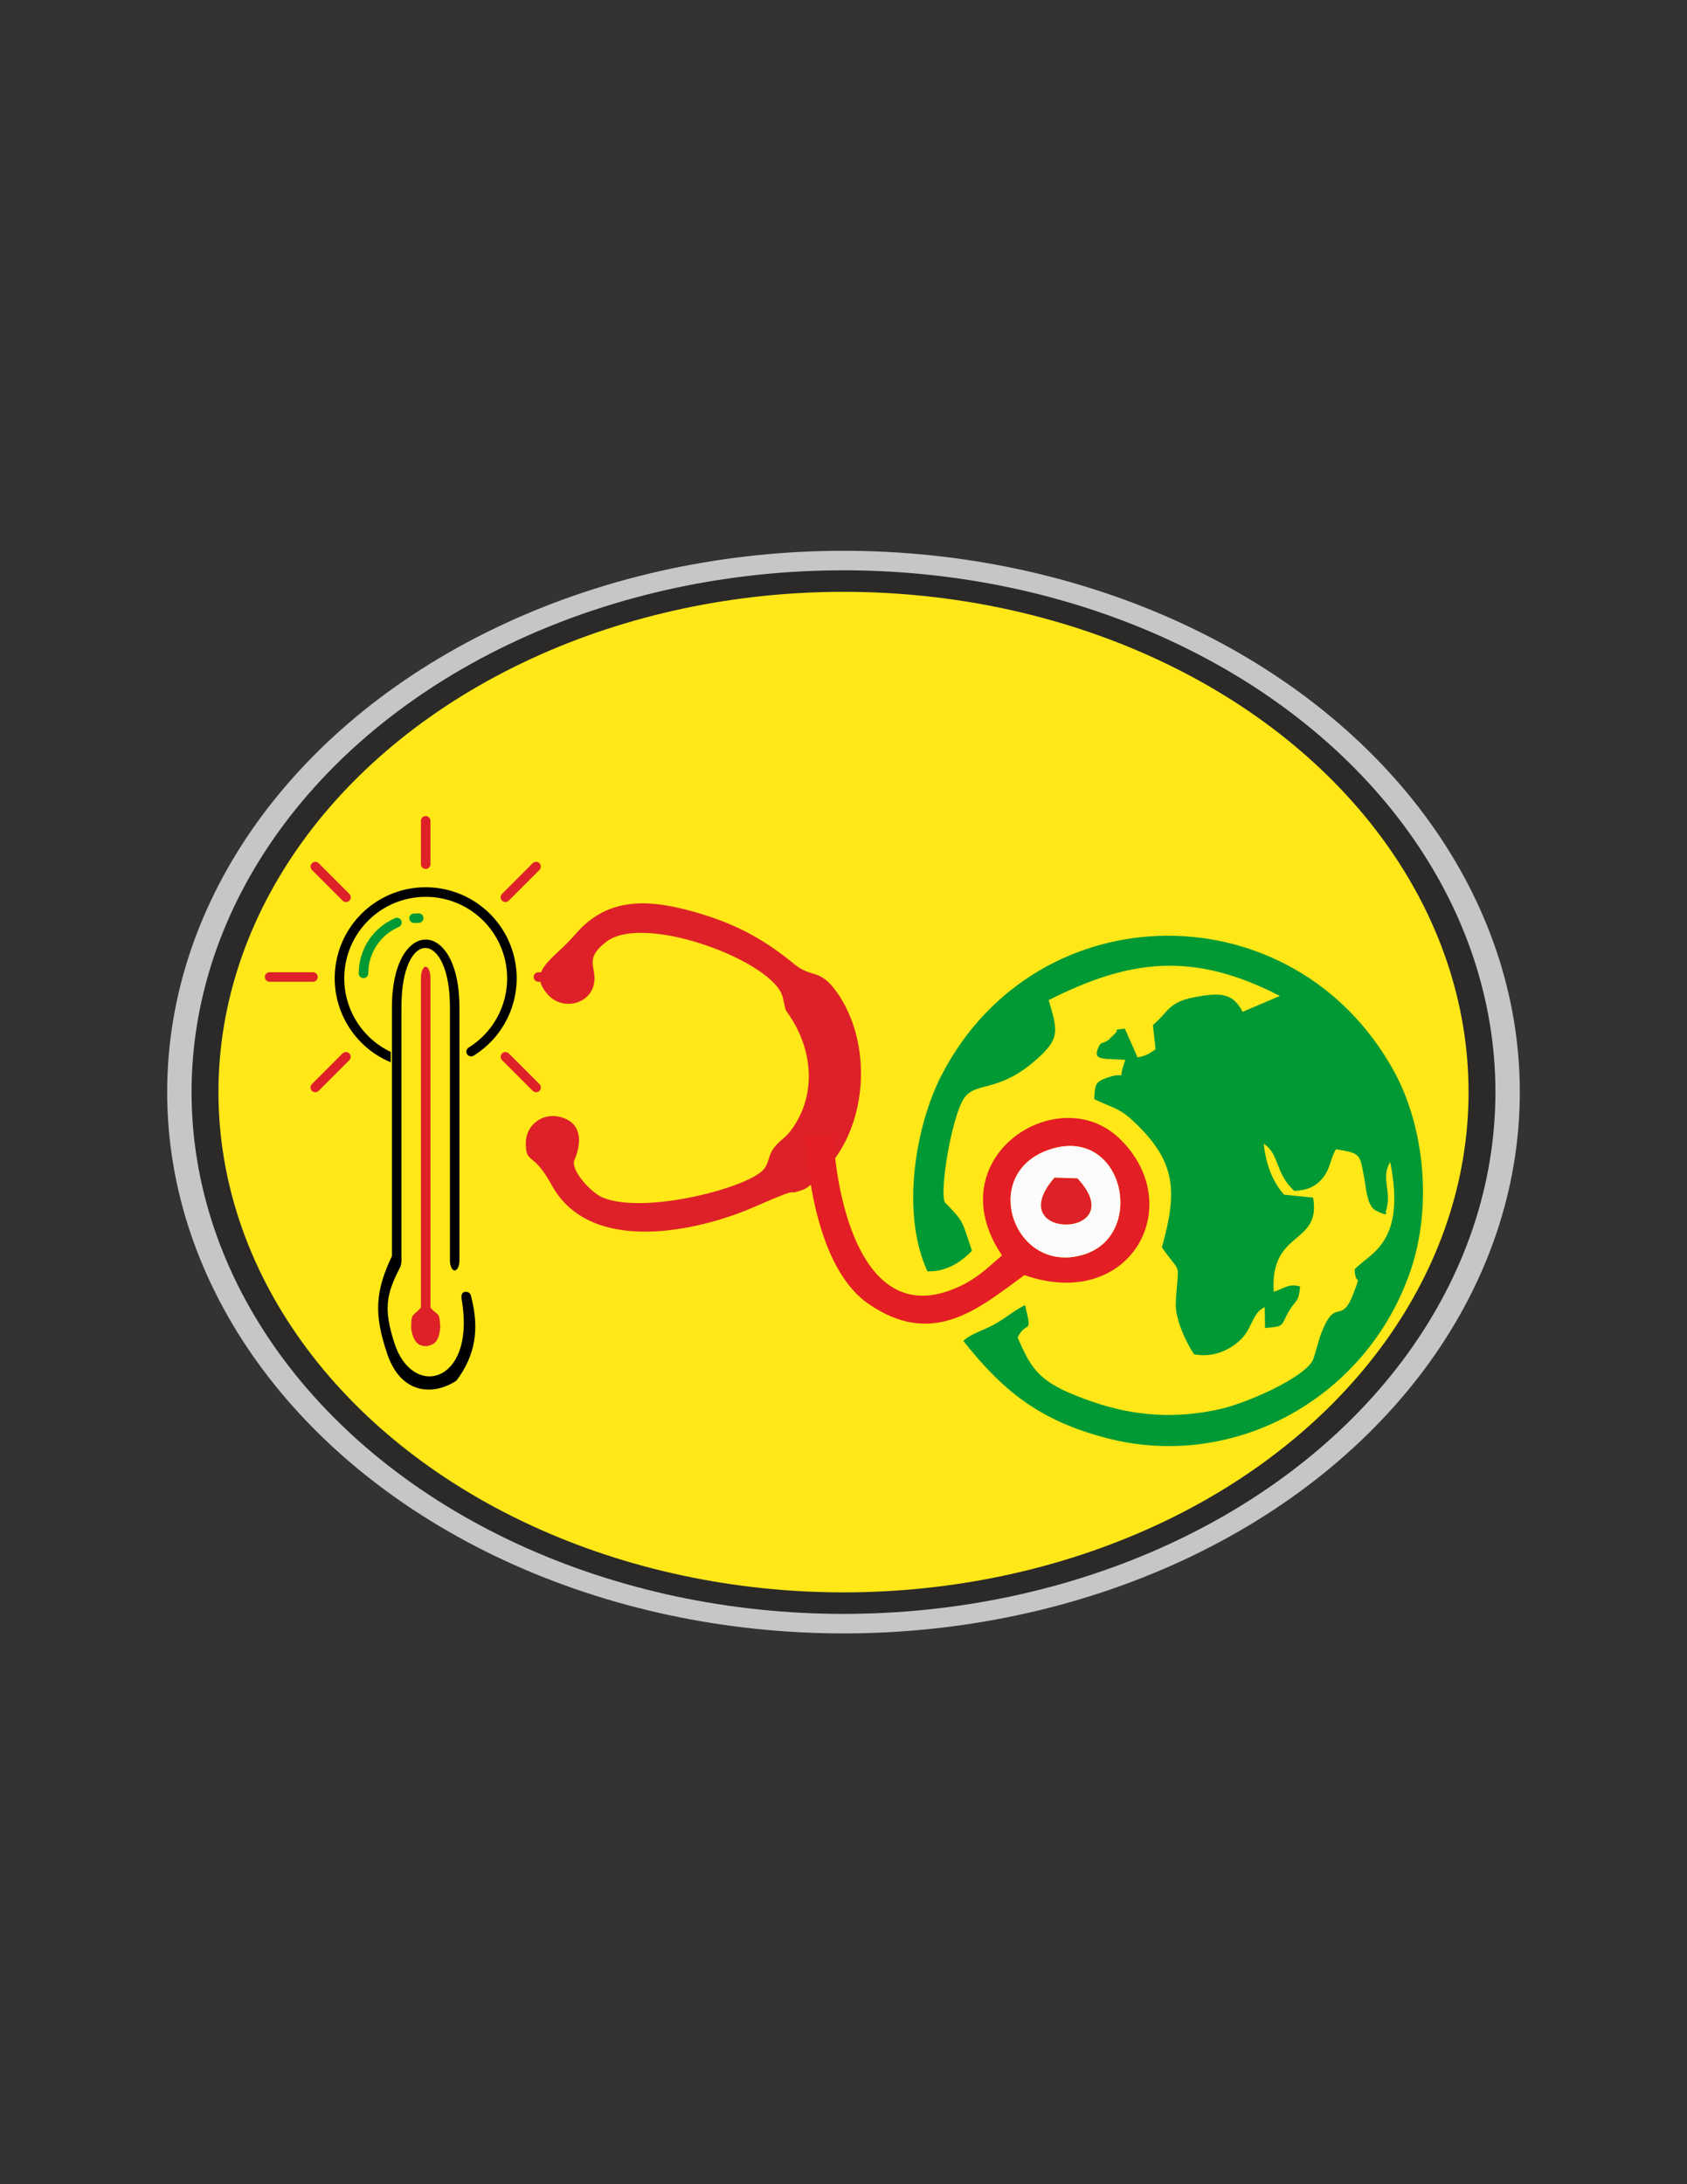 <?xml version="1.0" encoding="UTF-8"?>
<!DOCTYPE svg PUBLIC "-//W3C//DTD SVG 1.1//EN" "http://www.w3.org/Graphics/SVG/1.1/DTD/svg11.dtd">
<!-- Creator: CorelDRAW 2019 (64-Bit) -->
<svg xmlns="http://www.w3.org/2000/svg" xml:space="preserve" width="8.5in" height="11in" version="1.1" style="shape-rendering:geometricPrecision; text-rendering:geometricPrecision; image-rendering:optimizeQuality; fill-rule:evenodd; clip-rule:evenodd"
viewBox="0 0 8500 11000"
 xmlns:xlink="http://www.w3.org/1999/xlink"
 xmlns:xodm="http://www.corel.com/coreldraw/odm/2003">
 <rect x="0" y="0" width="8500" height="11000" fill="#333333" stroke="none"/>
 <defs>
  <style type="text/css">
   <![CDATA[
    .fil0 {fill:#C5C6C6}
    .fil1 {fill:#2B2A29}
    .fil7 {fill:#E31E24}
    .fil3 {fill:black}
    .fil5 {fill:#009934}
    .fil6 {fill:#009934}
    .fil4 {fill:#DE2129}
    .fil8 {fill:#FCFCFC}
    .fil2 {fill:#FFE718}
   ]]>
  </style>
 </defs>
 <g id="Layer_x0020_1">
  <ellipse class="fil0" cx="4250" cy="5500" rx="3407.68" ry="2726.15"/>
  <ellipse class="fil1" cx="4249.97" cy="5500" rx="3284.79" ry="2627.83"/>
  <ellipse class="fil2" cx="4250.02" cy="5500" rx="3149.34" ry="2519.46"/>
  <g id="_2666832847872">
   <g>
    <path class="fil3" d="M1969.02 5297.81l0 52.17c-200.57,-83.22 -315.49,-296.13 -274.36,-509.92 41.54,-215.79 230.4,-371.75 450.17,-371.71l-0 0c204.8,0 384.76,135.83 440.93,332.78 56.15,196.95 -25.13,407.26 -199.14,515.28 -7.27,4.61 -16.46,4.96 -24.07,0.92 -7.61,-4.03 -12.47,-11.83 -12.71,-20.45 -0.26,-8.62 4.11,-16.71 11.48,-21.18 159.89,-99.26 231.79,-294.54 174.41,-473.76 -57.36,-179.24 -229.28,-296.49 -417.09,-284.45 -187.8,12.04 -343.34,150.27 -377.37,335.35 -33.63,183.04 60.08,365.48 227.77,444.98z"/>
    <path class="fil3" d="M1974.73 6326.06c-83.66,175.95 -92.13,291.72 -23.1,493.92 69.03,202.19 231.24,210.47 348.25,133.04 96.77,-129.21 114.89,-259.57 75.24,-418.57 -3.95,-26.64 -18.4,-29.64 -35.13,-28.39 -21.65,9.45 -14.58,31.86 -10.63,58.5 60.07,404.15 -252.1,481.14 -342.5,198.56 -53.65,-167.7 -43.02,-242.12 27.99,-378.19 4.98,-9.59 7.83,-23.12 7.83,-37.33l0 -1269.88c-2.4,-411.9 246.61,-397.24 244.3,0l0 1269.96c0,27.91 10.73,50.51 23.97,50.51 13.24,0 23.97,-22.61 23.97,-50.51l0 -1269.96c2.29,-461.28 -342.52,-460.98 -340.18,0l0 1248.34z"/>
    <g>
     <path class="fil4" d="M2144.83 4376.35c13.24,0 23.97,-10.73 23.97,-23.97l0 -218.45c0,-13.24 -10.73,-23.97 -23.97,-23.97 -13.24,0 -23.97,10.73 -23.97,23.97l0 218.45c0,13.24 10.73,23.97 23.97,23.97zm0 0z"/>
     <path class="fil4" d="M2546.45 4542.72c6.35,0 12.45,-2.53 16.94,-7.02l154.48 -154.46c9.37,-9.37 9.37,-24.55 0,-33.92 -9.36,-9.36 -24.53,-9.36 -33.89,0l-154.48 154.46c-6.85,6.85 -8.9,17.17 -5.19,26.12 3.71,8.97 12.45,14.81 22.15,14.81l-0.02 0zm0 0z"/>
     <path class="fil4" d="M2931.25 4896.38l-218.45 0c-13.24,0 -23.97,10.73 -23.97,23.97 0,13.24 10.73,23.97 23.97,23.97l218.45 0c13.24,0 23.97,-10.73 23.97,-23.97 0,-13.24 -10.73,-23.97 -23.97,-23.97zm0 0z"/>
     <path class="fil4" d="M2563.39 5305.03c-9.42,-9.08 -24.36,-8.95 -33.61,0.3 -9.23,9.25 -9.36,24.19 -0.28,33.59l154.5 154.46c6.01,6.24 14.93,8.75 23.3,6.56 8.39,-2.19 14.94,-8.74 17.13,-17.11 2.19,-8.39 -0.3,-17.31 -6.54,-23.32l-154.5 -154.48zm0 0z"/>
     <path class="fil4" d="M1726.26 5305.03l-154.48 154.46c-6.24,6.01 -8.73,14.93 -6.54,23.31 2.19,8.37 8.74,14.93 17.11,17.12 8.39,2.19 17.31,-0.32 23.31,-6.56l154.48 -154.46c9.08,-9.4 8.95,-24.37 -0.3,-33.6 -9.25,-9.25 -24.19,-9.38 -33.59,-0.28l-0 0zm0 0z"/>
     <path class="fil4" d="M1600.82 4920.35c0,-13.24 -10.73,-23.97 -23.97,-23.97l-218.45 0c-13.24,0 -23.97,10.73 -23.97,23.97 0,13.24 10.73,23.97 23.97,23.97l218.45 0c13.24,0 23.97,-10.73 23.97,-23.97l0 0zm0 0z"/>
     <path class="fil4" d="M1726.26 4535.68c6.03,6.22 14.93,8.73 23.32,6.52 8.37,-2.19 14.93,-8.73 17.11,-17.12 2.19,-8.37 -0.32,-17.29 -6.56,-23.31l-154.48 -154.46c-9.37,-9.36 -24.54,-9.36 -33.9,0 -9.36,9.37 -9.36,24.55 0,33.9l154.5 154.48zm0 0z"/>
    </g>
    <g>
     <path class="fil5" d="M1831.48 4925.89c-13.24,0 -23.97,-10.73 -23.97,-23.97 -0.07,-120.89 71.95,-230.18 183.08,-277.76 12.17,-5.22 26.29,0.41 31.52,12.59 5.2,12.19 -0.43,26.29 -12.6,31.52 -93.5,40.06 -154.13,132.01 -154.05,233.74 -0.04,13.22 -10.77,23.89 -23.97,23.89zm0 0z"/>
     <path class="fil5" d="M2109.67 4599.78c13.24,0 23.97,10.73 23.97,23.97 0,13.24 -10.73,23.97 -23.97,23.97 -6.93,0 -13.78,0.28 -20.6,0.82l-1.91 0c-13.24,0.52 -24.4,-9.78 -24.93,-23.01 -0.54,-13.24 9.78,-24.4 23.02,-24.93 8.05,-0.54 16.18,-0.83 24.42,-0.83zm0 0z"/>
    </g>
    <path class="fil4" d="M2168.8 5966.99l0 -1041.77c0,-31.29 -10.74,-56.65 -23.97,-56.65 -13.24,0 -23.97,25.36 -23.97,56.65l0 1660.39c-41.96,47.21 -48.99,23.01 -49.25,104.27 11.54,79.06 44.05,89.78 79.98,89.57 33.09,-8.41 60.88,-17.15 66.8,-99.03 -6.46,-79.01 -6.52,-47.21 -49.58,-94.81l0 -618.62zm0 0z"/>
   </g>
   <path class="fil6" d="M5283.7 5036.78c403.28,-203.39 722.6,-249.01 1165.17,-21.06l-188.44 80.21c-2.15,-3.57 -4.18,-9.01 -5.48,-11.25 -47.59,-82.14 -106.08,-87.63 -239.25,-62.02 -129.31,24.87 -127.86,73 -206.66,139.64l13.34 122.22c-30.3,19 -36.15,29.39 -90.53,40.94l-64.55 -145.27c-82.24,12.58 -12.21,-7.26 -56.65,32.28 -69.27,61.63 55.35,-40.34 -16.11,17.87 -40.2,32.75 -44.78,9.96 -60.72,45.58 -19.56,43.68 2.53,50.91 19.76,53.76l23.69 3.96c3.37,0.2 8.76,-0.44 12.32,-0.39l80.53 4.47c-46.13,127.62 17.59,51.08 -91.61,89.82 -59.99,21.28 -60.13,30.83 -65.6,107.58 75.23,37.67 121.96,42.17 188.06,102.75 228.06,208.98 232.46,359.8 153.29,644.07 104.72,149.07 81.24,58.33 69.93,279.8 -4.09,80.25 51.84,198.93 92.01,258.7 100.61,19.57 186.82,-26.07 236.46,-75.29 59.05,-58.55 54.86,-130.82 119.73,-162.44l1.47 105.47c104.69,-8.89 76.62,-10.59 120.61,-85.26 35.94,-61.02 49.31,-41.9 56.02,-124.29 -59.67,-16.4 -83.73,12.83 -132.93,26.71 -19.72,-314.09 240.72,-232.61 198.45,-473.88l-146.26 -14.87c-56.33,-62.7 -92.43,-154.13 -102.39,-256.64 81.01,52.84 56.25,150.18 154.44,237.65 68.73,-3.21 108.68,-23.85 141.34,-63.11 41.66,-50.07 39.41,-100.65 68.28,-146.61 130.51,21.3 119.59,23.14 144.7,159.33 8.82,47.84 12.94,128.46 58.32,150.74 77.36,37.97 38.71,1.74 49.89,-1.91 29.49,-101.12 -28.84,-157.7 20.12,-244.91 82.74,412.72 -103.51,459.4 -178.89,541.48 4.37,94.79 36.64,7.54 -4.44,117.02 -65.12,173.56 -89.83,13.8 -163.67,204.04 -15.13,38.97 -31.84,111.86 -42.22,134.66 -40.19,88.24 -329.15,216.43 -464.65,247.32 -223,50.83 -430,36.81 -636.19,-32.9 -275.26,-93.07 -313.84,-157.23 -386.93,-327.24 46.16,-92.2 76.78,-2.84 37.03,-163.07 -65.35,34.8 -93.89,63.45 -155.37,97.81 -53.23,29.75 -117.72,46.65 -155.49,82.7 198.31,250.34 383.41,402.02 724.7,490.17 641.34,165.65 1311.83,-202.83 1529.63,-846.61 110.62,-326.96 66.51,-726.23 -83.84,-1000.67 -502.26,-916.76 -1797.19,-911.16 -2279.01,16.74 -131.08,252.44 -208.73,694.91 -72.18,990.11 99.56,2.84 170.82,-49.46 224.39,-103.31 -51.38,-150.43 -38.01,-144.23 -137.02,-244.23 -26.67,-58.56 33.06,-418.29 92.92,-517.28 60.02,-99.25 174.75,-23.2 380.8,-212.85 107.2,-98.67 94.16,-136.82 49.68,-288.25z"/>
   <path class="fil4" d="M2829.55 5627.11c149.59,44.76 62.66,219.74 62.62,219.91 -11.23,53.41 86.2,158.89 142.89,183.21 209.85,89.99 747.37,-50.8 816.22,-145.15 28.72,-39.37 15.83,-69.3 59.75,-118.14 30.95,-34.42 50.09,-37.7 85.53,-89.83 120.95,-177.91 88.07,-389.84 -3.51,-538.59 -45.63,-74.11 -27.62,-24.69 -49.15,-115.93 -42.33,-179.31 -692.51,-424.6 -885.49,-282.02 -127.1,93.9 -41.57,135.58 -68.61,225.93 -28.59,95.56 -160.71,121.29 -230.13,41.66 -105.55,-121.08 24.68,-169.89 140.18,-304.11 166.78,-193.81 381.56,-178 636.35,-100.37 193.28,58.88 329.66,139.9 467.44,252.98 87.69,71.96 126.86,16.97 214.59,142.69 162.23,232.48 156.03,584.17 3.74,813.65 -37.91,57.11 -131.21,162.77 -174.33,178.17 -115.57,41.25 31.37,-34.43 -246.94,87 -291.01,126.96 -828.41,241.52 -1020.27,-108.88 -96.55,-176.31 -129.1,-101.97 -131.22,-209.62 -1.83,-92.66 83.93,-161.39 180.36,-132.53z"/>
   <path class="fil7" d="M5287.39 5789.6c374.03,-125.31 492.71,431.75 171.91,528.93 -350.15,106.06 -530.46,-408.8 -171.91,-528.93zm-1229.46 -74.82c14.69,277.09 87.79,691.03 315.39,849.88 326.24,227.7 559.41,24.5 788.07,-143.04 537.16,186.63 825.42,-354.65 478.67,-688.3 -310.34,-298.62 -923.2,98.02 -591.37,589.37 -80.8,68.3 -142.29,135.8 -276.84,180.98 -423.56,142.22 -555.92,-446.93 -573.3,-784.92l-140.62 -3.97z"/>
   <path class="fil8" d="M5428.78 5934.67c281.78,304.34 -391.94,315.89 -115.73,-3.76l115.73 3.76zm-141.39 -145.06c-358.56,120.13 -178.25,634.99 171.91,528.93 320.81,-97.18 202.12,-654.24 -171.91,-528.93z"/>
   <path class="fil4" d="M5428.78 5934.67l-115.73 -3.76c-276.21,319.65 397.51,308.1 115.73,3.76z"/>
  </g>
 </g>
</svg>
